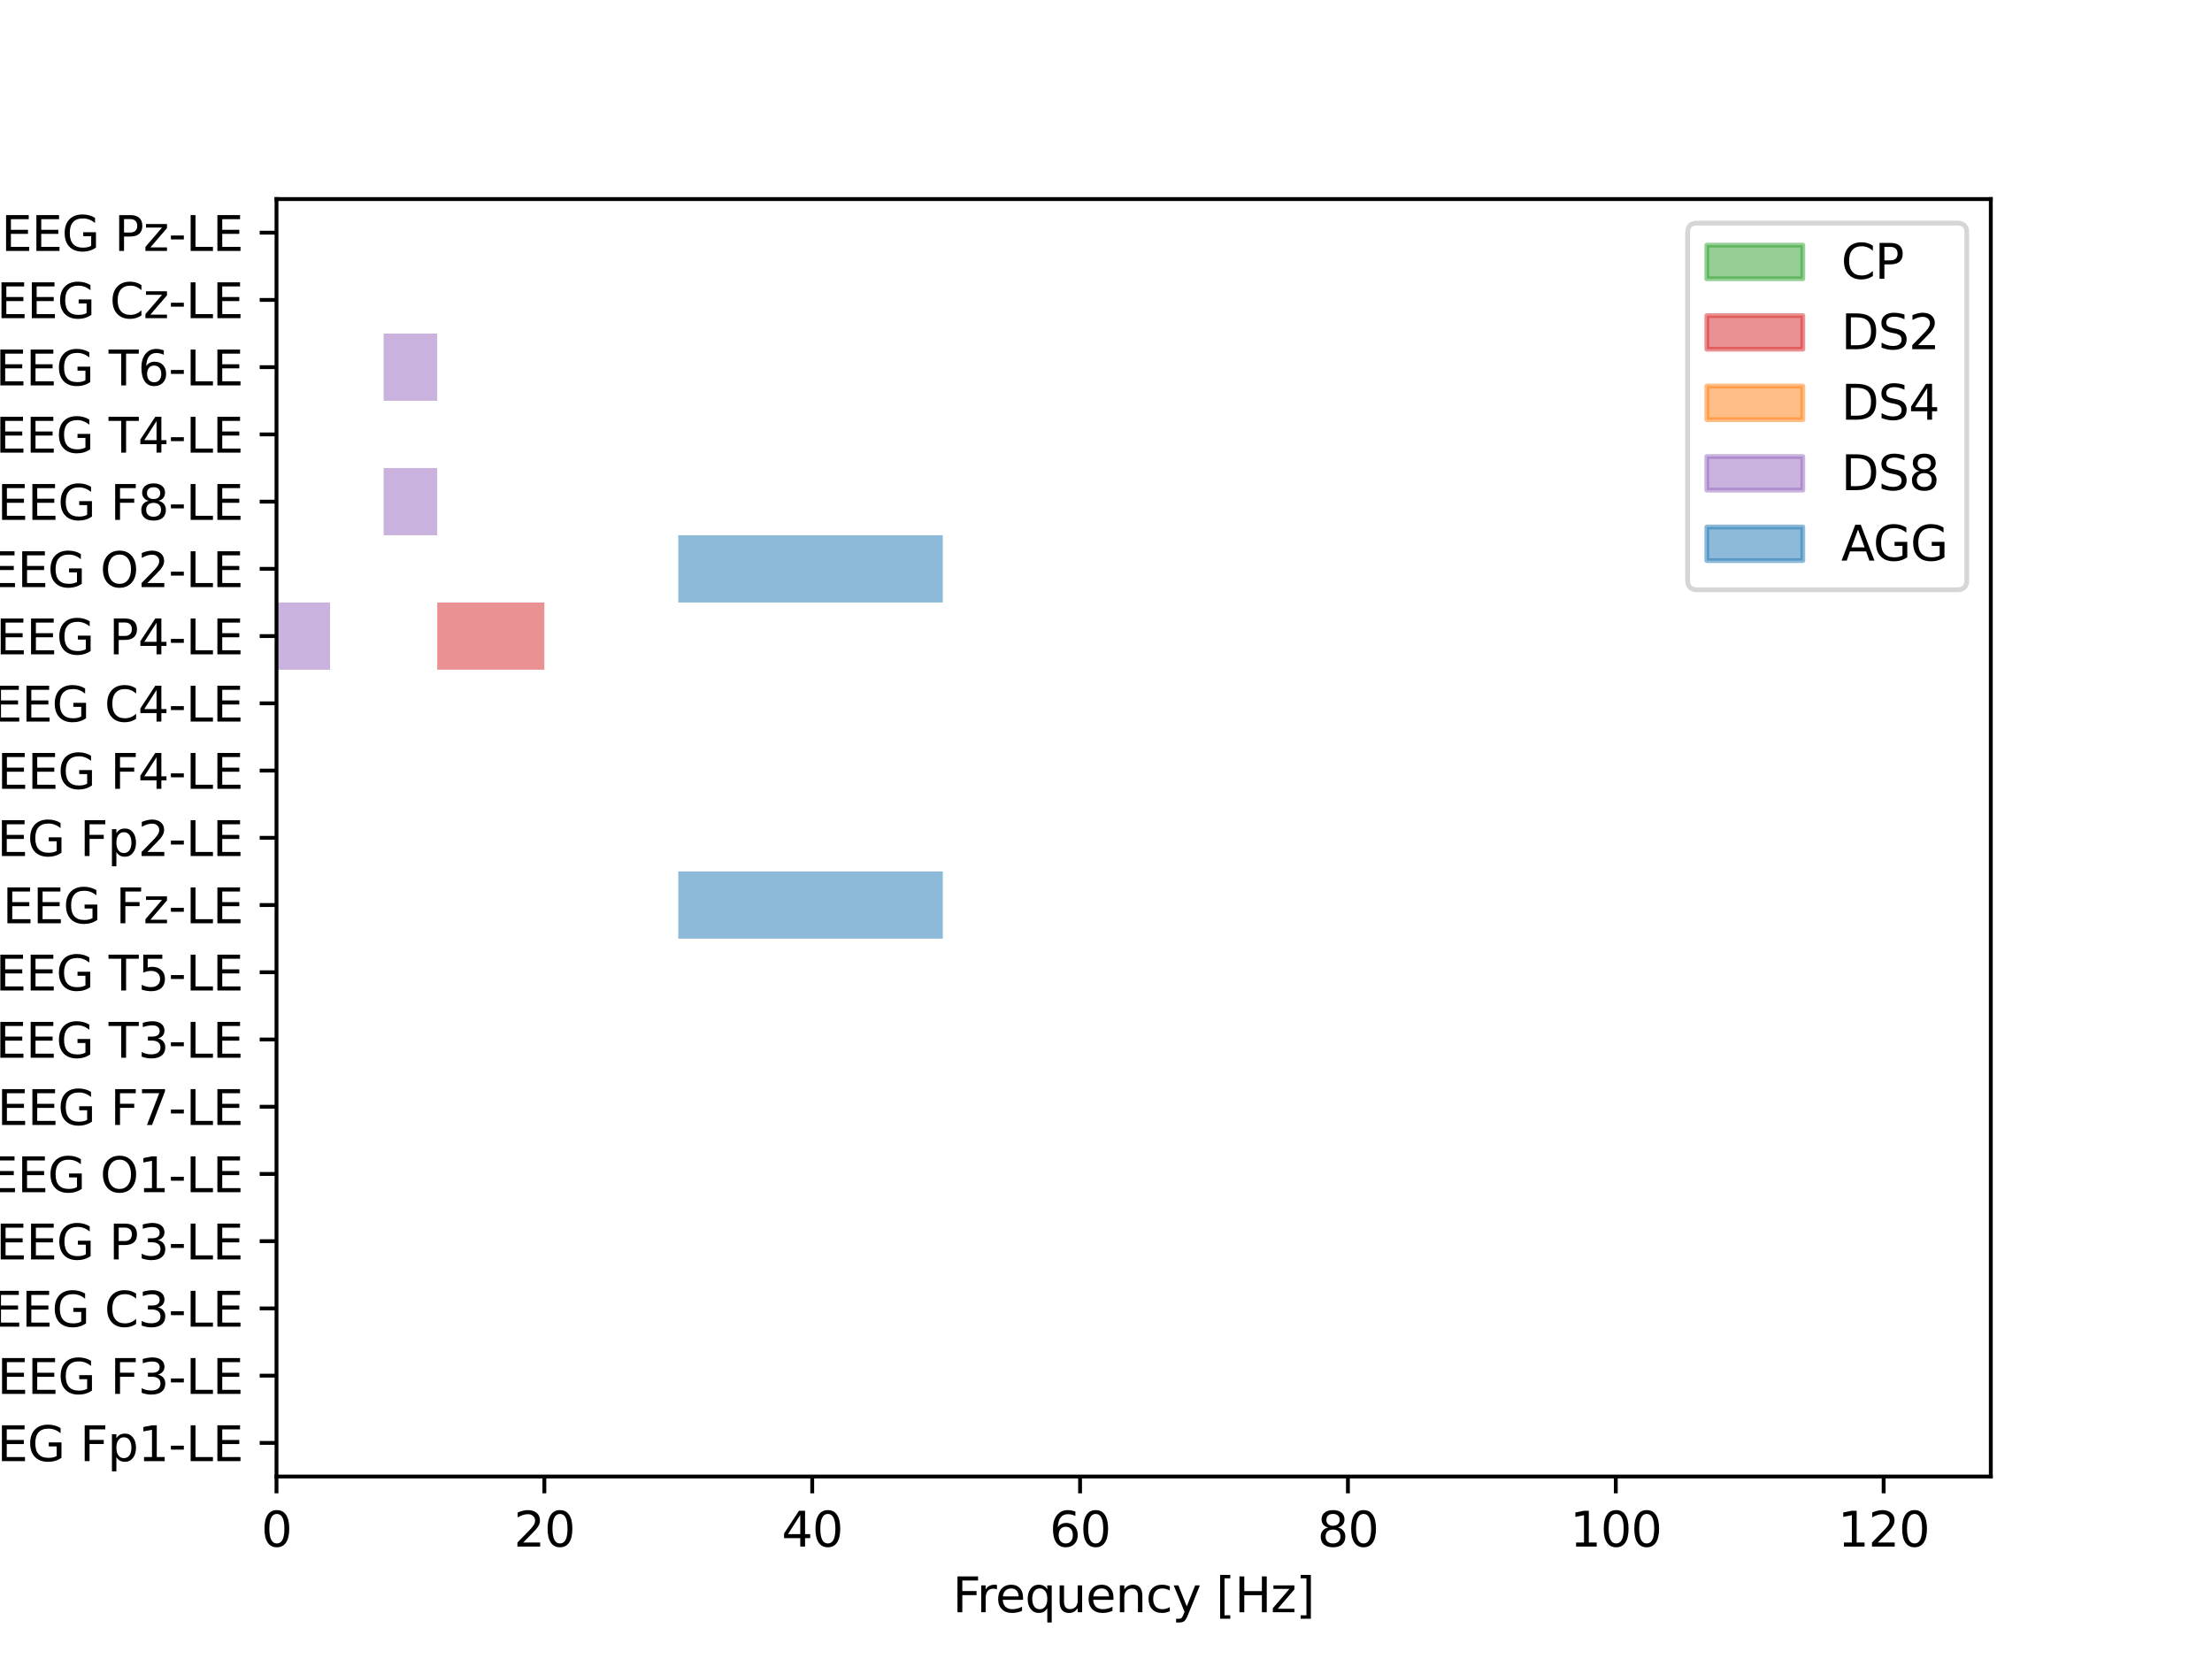 <?xml version="1.0" encoding="utf-8" standalone="no"?>
<!DOCTYPE svg PUBLIC "-//W3C//DTD SVG 1.1//EN"
  "http://www.w3.org/Graphics/SVG/1.1/DTD/svg11.dtd">
<svg xmlns:xlink="http://www.w3.org/1999/xlink" width="460.8pt" height="345.6pt" viewBox="0 0 460.8 345.6" xmlns="http://www.w3.org/2000/svg" version="1.1">
 <defs>
  <style type="text/css">*{stroke-linejoin: round; stroke-linecap: butt}</style>
 </defs>
 <g id="figure_1">
  <g id="patch_1">
   <path d="M 0 345.6 
L 460.8 345.6 
L 460.8 0 
L 0 0 
z
" style="fill: #ffffff"/>
  </g>
  <g id="axes_1">
   <g id="patch_2">
    <path d="M 57.6 307.584 
L 414.72 307.584 
L 414.72 41.472 
L 57.6 41.472 
z
" style="fill: #ffffff"/>
   </g>
   <g id="patch_3">
    <path d="M 141.3 125.507 
L 196.403 125.507 
L 196.403 111.501 
L 141.3 111.501 
z
" clip-path="url(#pe01da43753)" style="fill: #1f77b4; opacity: 0.5"/>
   </g>
   <g id="patch_4">
    <path d="M 79.92 111.501 
L 91.08 111.501 
L 91.08 97.496 
L 79.92 97.496 
z
" clip-path="url(#pe01da43753)" style="fill: #9467bd; opacity: 0.5"/>
   </g>
   <g id="patch_5">
    <path d="M 79.92 83.49 
L 91.08 83.49 
L 91.08 69.484 
L 79.92 69.484 
z
" clip-path="url(#pe01da43753)" style="fill: #9467bd; opacity: 0.5"/>
   </g>
   <g id="patch_6">
    <path d="M 91.08 139.513 
L 113.4 139.513 
L 113.4 125.507 
L 91.08 125.507 
z
" clip-path="url(#pe01da43753)" style="fill: #d62728; opacity: 0.5"/>
   </g>
   <g id="patch_7">
    <path d="M 141.3 195.537 
L 196.403 195.537 
L 196.403 181.531 
L 141.3 181.531 
z
" clip-path="url(#pe01da43753)" style="fill: #1f77b4; opacity: 0.5"/>
   </g>
   <g id="patch_8">
    <path d="M 57.6 139.513 
L 68.76 139.513 
L 68.76 125.507 
L 57.6 125.507 
z
" clip-path="url(#pe01da43753)" style="fill: #9467bd; opacity: 0.5"/>
   </g>
   <g id="matplotlib.axis_1">
    <g id="xtick_1">
     <g id="line2d_1">
      <defs>
       <path id="m7247b45042" d="M 0 0 
L 0 3.5 
" style="stroke: #000000; stroke-width: 0.8"/>
      </defs>
      <g>
       <use xlink:href="#m7247b45042" x="57.6" y="307.584" style="stroke: #000000; stroke-width: 0.8"/>
      </g>
     </g>
     <g id="text_1">
      <!-- 0 -->
      <g transform="translate(54.419 322.182) scale(0.1 -0.1)">
       <defs>
        <path id="DejaVuSans-30" d="M 2034 4250 
Q 1547 4250 1301 3770 
Q 1056 3291 1056 2328 
Q 1056 1369 1301 889 
Q 1547 409 2034 409 
Q 2525 409 2770 889 
Q 3016 1369 3016 2328 
Q 3016 3291 2770 3770 
Q 2525 4250 2034 4250 
z
M 2034 4750 
Q 2819 4750 3233 4129 
Q 3647 3509 3647 2328 
Q 3647 1150 3233 529 
Q 2819 -91 2034 -91 
Q 1250 -91 836 529 
Q 422 1150 422 2328 
Q 422 3509 836 4129 
Q 1250 4750 2034 4750 
z
" transform="scale(0.016)"/>
       </defs>
       <use xlink:href="#DejaVuSans-30"/>
      </g>
     </g>
    </g>
    <g id="xtick_2">
     <g id="line2d_2">
      <g>
       <use xlink:href="#m7247b45042" x="113.4" y="307.584" style="stroke: #000000; stroke-width: 0.8"/>
      </g>
     </g>
     <g id="text_2">
      <!-- 20 -->
      <g transform="translate(107.037 322.182) scale(0.1 -0.1)">
       <defs>
        <path id="DejaVuSans-32" d="M 1228 531 
L 3431 531 
L 3431 0 
L 469 0 
L 469 531 
Q 828 903 1448 1529 
Q 2069 2156 2228 2338 
Q 2531 2678 2651 2914 
Q 2772 3150 2772 3378 
Q 2772 3750 2511 3984 
Q 2250 4219 1831 4219 
Q 1534 4219 1204 4116 
Q 875 4013 500 3803 
L 500 4441 
Q 881 4594 1212 4672 
Q 1544 4750 1819 4750 
Q 2544 4750 2975 4387 
Q 3406 4025 3406 3419 
Q 3406 3131 3298 2873 
Q 3191 2616 2906 2266 
Q 2828 2175 2409 1742 
Q 1991 1309 1228 531 
z
" transform="scale(0.016)"/>
       </defs>
       <use xlink:href="#DejaVuSans-32"/>
       <use xlink:href="#DejaVuSans-30" x="63.623"/>
      </g>
     </g>
    </g>
    <g id="xtick_3">
     <g id="line2d_3">
      <g>
       <use xlink:href="#m7247b45042" x="169.2" y="307.584" style="stroke: #000000; stroke-width: 0.8"/>
      </g>
     </g>
     <g id="text_3">
      <!-- 40 -->
      <g transform="translate(162.838 322.182) scale(0.1 -0.1)">
       <defs>
        <path id="DejaVuSans-34" d="M 2419 4116 
L 825 1625 
L 2419 1625 
L 2419 4116 
z
M 2253 4666 
L 3047 4666 
L 3047 1625 
L 3713 1625 
L 3713 1100 
L 3047 1100 
L 3047 0 
L 2419 0 
L 2419 1100 
L 313 1100 
L 313 1709 
L 2253 4666 
z
" transform="scale(0.016)"/>
       </defs>
       <use xlink:href="#DejaVuSans-34"/>
       <use xlink:href="#DejaVuSans-30" x="63.623"/>
      </g>
     </g>
    </g>
    <g id="xtick_4">
     <g id="line2d_4">
      <g>
       <use xlink:href="#m7247b45042" x="225" y="307.584" style="stroke: #000000; stroke-width: 0.8"/>
      </g>
     </g>
     <g id="text_4">
      <!-- 60 -->
      <g transform="translate(218.637 322.182) scale(0.1 -0.1)">
       <defs>
        <path id="DejaVuSans-36" d="M 2113 2584 
Q 1688 2584 1439 2293 
Q 1191 2003 1191 1497 
Q 1191 994 1439 701 
Q 1688 409 2113 409 
Q 2538 409 2786 701 
Q 3034 994 3034 1497 
Q 3034 2003 2786 2293 
Q 2538 2584 2113 2584 
z
M 3366 4563 
L 3366 3988 
Q 3128 4100 2886 4159 
Q 2644 4219 2406 4219 
Q 1781 4219 1451 3797 
Q 1122 3375 1075 2522 
Q 1259 2794 1537 2939 
Q 1816 3084 2150 3084 
Q 2853 3084 3261 2657 
Q 3669 2231 3669 1497 
Q 3669 778 3244 343 
Q 2819 -91 2113 -91 
Q 1303 -91 875 529 
Q 447 1150 447 2328 
Q 447 3434 972 4092 
Q 1497 4750 2381 4750 
Q 2619 4750 2861 4703 
Q 3103 4656 3366 4563 
z
" transform="scale(0.016)"/>
       </defs>
       <use xlink:href="#DejaVuSans-36"/>
       <use xlink:href="#DejaVuSans-30" x="63.623"/>
      </g>
     </g>
    </g>
    <g id="xtick_5">
     <g id="line2d_5">
      <g>
       <use xlink:href="#m7247b45042" x="280.8" y="307.584" style="stroke: #000000; stroke-width: 0.8"/>
      </g>
     </g>
     <g id="text_5">
      <!-- 80 -->
      <g transform="translate(274.438 322.182) scale(0.1 -0.1)">
       <defs>
        <path id="DejaVuSans-38" d="M 2034 2216 
Q 1584 2216 1326 1975 
Q 1069 1734 1069 1313 
Q 1069 891 1326 650 
Q 1584 409 2034 409 
Q 2484 409 2743 651 
Q 3003 894 3003 1313 
Q 3003 1734 2745 1975 
Q 2488 2216 2034 2216 
z
M 1403 2484 
Q 997 2584 770 2862 
Q 544 3141 544 3541 
Q 544 4100 942 4425 
Q 1341 4750 2034 4750 
Q 2731 4750 3128 4425 
Q 3525 4100 3525 3541 
Q 3525 3141 3298 2862 
Q 3072 2584 2669 2484 
Q 3125 2378 3379 2068 
Q 3634 1759 3634 1313 
Q 3634 634 3220 271 
Q 2806 -91 2034 -91 
Q 1263 -91 848 271 
Q 434 634 434 1313 
Q 434 1759 690 2068 
Q 947 2378 1403 2484 
z
M 1172 3481 
Q 1172 3119 1398 2916 
Q 1625 2713 2034 2713 
Q 2441 2713 2670 2916 
Q 2900 3119 2900 3481 
Q 2900 3844 2670 4047 
Q 2441 4250 2034 4250 
Q 1625 4250 1398 4047 
Q 1172 3844 1172 3481 
z
" transform="scale(0.016)"/>
       </defs>
       <use xlink:href="#DejaVuSans-38"/>
       <use xlink:href="#DejaVuSans-30" x="63.623"/>
      </g>
     </g>
    </g>
    <g id="xtick_6">
     <g id="line2d_6">
      <g>
       <use xlink:href="#m7247b45042" x="336.6" y="307.584" style="stroke: #000000; stroke-width: 0.8"/>
      </g>
     </g>
     <g id="text_6">
      <!-- 100 -->
      <g transform="translate(327.056 322.182) scale(0.1 -0.1)">
       <defs>
        <path id="DejaVuSans-31" d="M 794 531 
L 1825 531 
L 1825 4091 
L 703 3866 
L 703 4441 
L 1819 4666 
L 2450 4666 
L 2450 531 
L 3481 531 
L 3481 0 
L 794 0 
L 794 531 
z
" transform="scale(0.016)"/>
       </defs>
       <use xlink:href="#DejaVuSans-31"/>
       <use xlink:href="#DejaVuSans-30" x="63.623"/>
       <use xlink:href="#DejaVuSans-30" x="127.246"/>
      </g>
     </g>
    </g>
    <g id="xtick_7">
     <g id="line2d_7">
      <g>
       <use xlink:href="#m7247b45042" x="392.4" y="307.584" style="stroke: #000000; stroke-width: 0.8"/>
      </g>
     </g>
     <g id="text_7">
      <!-- 120 -->
      <g transform="translate(382.856 322.182) scale(0.1 -0.1)">
       <use xlink:href="#DejaVuSans-31"/>
       <use xlink:href="#DejaVuSans-32" x="63.623"/>
       <use xlink:href="#DejaVuSans-30" x="127.246"/>
      </g>
     </g>
    </g>
    <g id="text_8">
     <!-- Frequency [Hz] -->
     <g transform="translate(198.455 335.861) scale(0.1 -0.1)">
      <defs>
       <path id="DejaVuSans-46" d="M 628 4666 
L 3309 4666 
L 3309 4134 
L 1259 4134 
L 1259 2759 
L 3109 2759 
L 3109 2228 
L 1259 2228 
L 1259 0 
L 628 0 
L 628 4666 
z
" transform="scale(0.016)"/>
       <path id="DejaVuSans-72" d="M 2631 2963 
Q 2534 3019 2420 3045 
Q 2306 3072 2169 3072 
Q 1681 3072 1420 2755 
Q 1159 2438 1159 1844 
L 1159 0 
L 581 0 
L 581 3500 
L 1159 3500 
L 1159 2956 
Q 1341 3275 1631 3429 
Q 1922 3584 2338 3584 
Q 2397 3584 2469 3576 
Q 2541 3569 2628 3553 
L 2631 2963 
z
" transform="scale(0.016)"/>
       <path id="DejaVuSans-65" d="M 3597 1894 
L 3597 1613 
L 953 1613 
Q 991 1019 1311 708 
Q 1631 397 2203 397 
Q 2534 397 2845 478 
Q 3156 559 3463 722 
L 3463 178 
Q 3153 47 2828 -22 
Q 2503 -91 2169 -91 
Q 1331 -91 842 396 
Q 353 884 353 1716 
Q 353 2575 817 3079 
Q 1281 3584 2069 3584 
Q 2775 3584 3186 3129 
Q 3597 2675 3597 1894 
z
M 3022 2063 
Q 3016 2534 2758 2815 
Q 2500 3097 2075 3097 
Q 1594 3097 1305 2825 
Q 1016 2553 972 2059 
L 3022 2063 
z
" transform="scale(0.016)"/>
       <path id="DejaVuSans-71" d="M 947 1747 
Q 947 1113 1208 752 
Q 1469 391 1925 391 
Q 2381 391 2643 752 
Q 2906 1113 2906 1747 
Q 2906 2381 2643 2742 
Q 2381 3103 1925 3103 
Q 1469 3103 1208 2742 
Q 947 2381 947 1747 
z
M 2906 525 
Q 2725 213 2448 61 
Q 2172 -91 1784 -91 
Q 1150 -91 751 415 
Q 353 922 353 1747 
Q 353 2572 751 3078 
Q 1150 3584 1784 3584 
Q 2172 3584 2448 3432 
Q 2725 3281 2906 2969 
L 2906 3500 
L 3481 3500 
L 3481 -1331 
L 2906 -1331 
L 2906 525 
z
" transform="scale(0.016)"/>
       <path id="DejaVuSans-75" d="M 544 1381 
L 544 3500 
L 1119 3500 
L 1119 1403 
Q 1119 906 1312 657 
Q 1506 409 1894 409 
Q 2359 409 2629 706 
Q 2900 1003 2900 1516 
L 2900 3500 
L 3475 3500 
L 3475 0 
L 2900 0 
L 2900 538 
Q 2691 219 2414 64 
Q 2138 -91 1772 -91 
Q 1169 -91 856 284 
Q 544 659 544 1381 
z
M 1991 3584 
L 1991 3584 
z
" transform="scale(0.016)"/>
       <path id="DejaVuSans-6e" d="M 3513 2113 
L 3513 0 
L 2938 0 
L 2938 2094 
Q 2938 2591 2744 2837 
Q 2550 3084 2163 3084 
Q 1697 3084 1428 2787 
Q 1159 2491 1159 1978 
L 1159 0 
L 581 0 
L 581 3500 
L 1159 3500 
L 1159 2956 
Q 1366 3272 1645 3428 
Q 1925 3584 2291 3584 
Q 2894 3584 3203 3211 
Q 3513 2838 3513 2113 
z
" transform="scale(0.016)"/>
       <path id="DejaVuSans-63" d="M 3122 3366 
L 3122 2828 
Q 2878 2963 2633 3030 
Q 2388 3097 2138 3097 
Q 1578 3097 1268 2742 
Q 959 2388 959 1747 
Q 959 1106 1268 751 
Q 1578 397 2138 397 
Q 2388 397 2633 464 
Q 2878 531 3122 666 
L 3122 134 
Q 2881 22 2623 -34 
Q 2366 -91 2075 -91 
Q 1284 -91 818 406 
Q 353 903 353 1747 
Q 353 2603 823 3093 
Q 1294 3584 2113 3584 
Q 2378 3584 2631 3529 
Q 2884 3475 3122 3366 
z
" transform="scale(0.016)"/>
       <path id="DejaVuSans-79" d="M 2059 -325 
Q 1816 -950 1584 -1140 
Q 1353 -1331 966 -1331 
L 506 -1331 
L 506 -850 
L 844 -850 
Q 1081 -850 1212 -737 
Q 1344 -625 1503 -206 
L 1606 56 
L 191 3500 
L 800 3500 
L 1894 763 
L 2988 3500 
L 3597 3500 
L 2059 -325 
z
" transform="scale(0.016)"/>
       <path id="DejaVuSans-20" transform="scale(0.016)"/>
       <path id="DejaVuSans-5b" d="M 550 4863 
L 1875 4863 
L 1875 4416 
L 1125 4416 
L 1125 -397 
L 1875 -397 
L 1875 -844 
L 550 -844 
L 550 4863 
z
" transform="scale(0.016)"/>
       <path id="DejaVuSans-48" d="M 628 4666 
L 1259 4666 
L 1259 2753 
L 3553 2753 
L 3553 4666 
L 4184 4666 
L 4184 0 
L 3553 0 
L 3553 2222 
L 1259 2222 
L 1259 0 
L 628 0 
L 628 4666 
z
" transform="scale(0.016)"/>
       <path id="DejaVuSans-7a" d="M 353 3500 
L 3084 3500 
L 3084 2975 
L 922 459 
L 3084 459 
L 3084 0 
L 275 0 
L 275 525 
L 2438 3041 
L 353 3041 
L 353 3500 
z
" transform="scale(0.016)"/>
       <path id="DejaVuSans-5d" d="M 1947 4863 
L 1947 -844 
L 622 -844 
L 622 -397 
L 1369 -397 
L 1369 4416 
L 622 4416 
L 622 4863 
L 1947 4863 
z
" transform="scale(0.016)"/>
      </defs>
      <use xlink:href="#DejaVuSans-46"/>
      <use xlink:href="#DejaVuSans-72" x="50.27"/>
      <use xlink:href="#DejaVuSans-65" x="89.133"/>
      <use xlink:href="#DejaVuSans-71" x="150.656"/>
      <use xlink:href="#DejaVuSans-75" x="214.133"/>
      <use xlink:href="#DejaVuSans-65" x="277.512"/>
      <use xlink:href="#DejaVuSans-6e" x="339.035"/>
      <use xlink:href="#DejaVuSans-63" x="402.414"/>
      <use xlink:href="#DejaVuSans-79" x="457.395"/>
      <use xlink:href="#DejaVuSans-20" x="516.574"/>
      <use xlink:href="#DejaVuSans-5b" x="548.361"/>
      <use xlink:href="#DejaVuSans-48" x="587.375"/>
      <use xlink:href="#DejaVuSans-7a" x="662.57"/>
      <use xlink:href="#DejaVuSans-5d" x="715.061"/>
     </g>
    </g>
   </g>
   <g id="matplotlib.axis_2">
    <g id="ytick_1">
     <g id="line2d_8">
      <defs>
       <path id="mae3c023cba" d="M 0 0 
L -3.5 0 
" style="stroke: #000000; stroke-width: 0.8"/>
      </defs>
      <g>
       <use xlink:href="#mae3c023cba" x="57.6" y="300.581" style="stroke: #000000; stroke-width: 0.8"/>
      </g>
     </g>
     <g id="text_9">
      <!-- EEG Fp1-LE -->
      <g transform="translate(-6.925 304.38) scale(0.1 -0.1)">
       <defs>
        <path id="DejaVuSans-45" d="M 628 4666 
L 3578 4666 
L 3578 4134 
L 1259 4134 
L 1259 2753 
L 3481 2753 
L 3481 2222 
L 1259 2222 
L 1259 531 
L 3634 531 
L 3634 0 
L 628 0 
L 628 4666 
z
" transform="scale(0.016)"/>
        <path id="DejaVuSans-47" d="M 3809 666 
L 3809 1919 
L 2778 1919 
L 2778 2438 
L 4434 2438 
L 4434 434 
Q 4069 175 3628 42 
Q 3188 -91 2688 -91 
Q 1594 -91 976 548 
Q 359 1188 359 2328 
Q 359 3472 976 4111 
Q 1594 4750 2688 4750 
Q 3144 4750 3555 4637 
Q 3966 4525 4313 4306 
L 4313 3634 
Q 3963 3931 3569 4081 
Q 3175 4231 2741 4231 
Q 1884 4231 1454 3753 
Q 1025 3275 1025 2328 
Q 1025 1384 1454 906 
Q 1884 428 2741 428 
Q 3075 428 3337 486 
Q 3600 544 3809 666 
z
" transform="scale(0.016)"/>
        <path id="DejaVuSans-70" d="M 1159 525 
L 1159 -1331 
L 581 -1331 
L 581 3500 
L 1159 3500 
L 1159 2969 
Q 1341 3281 1617 3432 
Q 1894 3584 2278 3584 
Q 2916 3584 3314 3078 
Q 3713 2572 3713 1747 
Q 3713 922 3314 415 
Q 2916 -91 2278 -91 
Q 1894 -91 1617 61 
Q 1341 213 1159 525 
z
M 3116 1747 
Q 3116 2381 2855 2742 
Q 2594 3103 2138 3103 
Q 1681 3103 1420 2742 
Q 1159 2381 1159 1747 
Q 1159 1113 1420 752 
Q 1681 391 2138 391 
Q 2594 391 2855 752 
Q 3116 1113 3116 1747 
z
" transform="scale(0.016)"/>
        <path id="DejaVuSans-2d" d="M 313 2009 
L 1997 2009 
L 1997 1497 
L 313 1497 
L 313 2009 
z
" transform="scale(0.016)"/>
        <path id="DejaVuSans-4c" d="M 628 4666 
L 1259 4666 
L 1259 531 
L 3531 531 
L 3531 0 
L 628 0 
L 628 4666 
z
" transform="scale(0.016)"/>
       </defs>
       <use xlink:href="#DejaVuSans-45"/>
       <use xlink:href="#DejaVuSans-45" x="63.184"/>
       <use xlink:href="#DejaVuSans-47" x="126.367"/>
       <use xlink:href="#DejaVuSans-20" x="203.857"/>
       <use xlink:href="#DejaVuSans-46" x="235.645"/>
       <use xlink:href="#DejaVuSans-70" x="293.164"/>
       <use xlink:href="#DejaVuSans-31" x="356.641"/>
       <use xlink:href="#DejaVuSans-2d" x="420.264"/>
       <use xlink:href="#DejaVuSans-4c" x="456.348"/>
       <use xlink:href="#DejaVuSans-45" x="512.061"/>
      </g>
     </g>
    </g>
    <g id="ytick_2">
     <g id="line2d_9">
      <g>
       <use xlink:href="#mae3c023cba" x="57.6" y="286.575" style="stroke: #000000; stroke-width: 0.8"/>
      </g>
     </g>
     <g id="text_10">
      <!-- EEG F3-LE -->
      <g transform="translate(-0.577 290.374) scale(0.1 -0.1)">
       <defs>
        <path id="DejaVuSans-33" d="M 2597 2516 
Q 3050 2419 3304 2112 
Q 3559 1806 3559 1356 
Q 3559 666 3084 287 
Q 2609 -91 1734 -91 
Q 1441 -91 1130 -33 
Q 819 25 488 141 
L 488 750 
Q 750 597 1062 519 
Q 1375 441 1716 441 
Q 2309 441 2620 675 
Q 2931 909 2931 1356 
Q 2931 1769 2642 2001 
Q 2353 2234 1838 2234 
L 1294 2234 
L 1294 2753 
L 1863 2753 
Q 2328 2753 2575 2939 
Q 2822 3125 2822 3475 
Q 2822 3834 2567 4026 
Q 2313 4219 1838 4219 
Q 1578 4219 1281 4162 
Q 984 4106 628 3988 
L 628 4550 
Q 988 4650 1302 4700 
Q 1616 4750 1894 4750 
Q 2613 4750 3031 4423 
Q 3450 4097 3450 3541 
Q 3450 3153 3228 2886 
Q 3006 2619 2597 2516 
z
" transform="scale(0.016)"/>
       </defs>
       <use xlink:href="#DejaVuSans-45"/>
       <use xlink:href="#DejaVuSans-45" x="63.184"/>
       <use xlink:href="#DejaVuSans-47" x="126.367"/>
       <use xlink:href="#DejaVuSans-20" x="203.857"/>
       <use xlink:href="#DejaVuSans-46" x="235.645"/>
       <use xlink:href="#DejaVuSans-33" x="293.164"/>
       <use xlink:href="#DejaVuSans-2d" x="356.787"/>
       <use xlink:href="#DejaVuSans-4c" x="392.871"/>
       <use xlink:href="#DejaVuSans-45" x="448.584"/>
      </g>
     </g>
    </g>
    <g id="ytick_3">
     <g id="line2d_10">
      <g>
       <use xlink:href="#mae3c023cba" x="57.6" y="272.569" style="stroke: #000000; stroke-width: 0.8"/>
      </g>
     </g>
     <g id="text_11">
      <!-- EEG C3-LE -->
      <g transform="translate(-1.808 276.368) scale(0.1 -0.1)">
       <defs>
        <path id="DejaVuSans-43" d="M 4122 4306 
L 4122 3641 
Q 3803 3938 3442 4084 
Q 3081 4231 2675 4231 
Q 1875 4231 1450 3742 
Q 1025 3253 1025 2328 
Q 1025 1406 1450 917 
Q 1875 428 2675 428 
Q 3081 428 3442 575 
Q 3803 722 4122 1019 
L 4122 359 
Q 3791 134 3420 21 
Q 3050 -91 2638 -91 
Q 1578 -91 968 557 
Q 359 1206 359 2328 
Q 359 3453 968 4101 
Q 1578 4750 2638 4750 
Q 3056 4750 3426 4639 
Q 3797 4528 4122 4306 
z
" transform="scale(0.016)"/>
       </defs>
       <use xlink:href="#DejaVuSans-45"/>
       <use xlink:href="#DejaVuSans-45" x="63.184"/>
       <use xlink:href="#DejaVuSans-47" x="126.367"/>
       <use xlink:href="#DejaVuSans-20" x="203.857"/>
       <use xlink:href="#DejaVuSans-43" x="235.645"/>
       <use xlink:href="#DejaVuSans-33" x="305.469"/>
       <use xlink:href="#DejaVuSans-2d" x="369.092"/>
       <use xlink:href="#DejaVuSans-4c" x="405.176"/>
       <use xlink:href="#DejaVuSans-45" x="460.889"/>
      </g>
     </g>
    </g>
    <g id="ytick_4">
     <g id="line2d_11">
      <g>
       <use xlink:href="#mae3c023cba" x="57.6" y="258.563" style="stroke: #000000; stroke-width: 0.8"/>
      </g>
     </g>
     <g id="text_12">
      <!-- EEG P3-LE -->
      <g transform="translate(-0.855 262.363) scale(0.1 -0.1)">
       <defs>
        <path id="DejaVuSans-50" d="M 1259 4147 
L 1259 2394 
L 2053 2394 
Q 2494 2394 2734 2622 
Q 2975 2850 2975 3272 
Q 2975 3691 2734 3919 
Q 2494 4147 2053 4147 
L 1259 4147 
z
M 628 4666 
L 2053 4666 
Q 2838 4666 3239 4311 
Q 3641 3956 3641 3272 
Q 3641 2581 3239 2228 
Q 2838 1875 2053 1875 
L 1259 1875 
L 1259 0 
L 628 0 
L 628 4666 
z
" transform="scale(0.016)"/>
       </defs>
       <use xlink:href="#DejaVuSans-45"/>
       <use xlink:href="#DejaVuSans-45" x="63.184"/>
       <use xlink:href="#DejaVuSans-47" x="126.367"/>
       <use xlink:href="#DejaVuSans-20" x="203.857"/>
       <use xlink:href="#DejaVuSans-50" x="235.645"/>
       <use xlink:href="#DejaVuSans-33" x="295.947"/>
       <use xlink:href="#DejaVuSans-2d" x="359.57"/>
       <use xlink:href="#DejaVuSans-4c" x="395.654"/>
       <use xlink:href="#DejaVuSans-45" x="451.367"/>
      </g>
     </g>
    </g>
    <g id="ytick_5">
     <g id="line2d_12">
      <g>
       <use xlink:href="#mae3c023cba" x="57.6" y="244.557" style="stroke: #000000; stroke-width: 0.8"/>
      </g>
     </g>
     <g id="text_13">
      <!-- EEG O1-LE -->
      <g transform="translate(-2.697 248.357) scale(0.1 -0.1)">
       <defs>
        <path id="DejaVuSans-4f" d="M 2522 4238 
Q 1834 4238 1429 3725 
Q 1025 3213 1025 2328 
Q 1025 1447 1429 934 
Q 1834 422 2522 422 
Q 3209 422 3611 934 
Q 4013 1447 4013 2328 
Q 4013 3213 3611 3725 
Q 3209 4238 2522 4238 
z
M 2522 4750 
Q 3503 4750 4090 4092 
Q 4678 3434 4678 2328 
Q 4678 1225 4090 567 
Q 3503 -91 2522 -91 
Q 1538 -91 948 565 
Q 359 1222 359 2328 
Q 359 3434 948 4092 
Q 1538 4750 2522 4750 
z
" transform="scale(0.016)"/>
       </defs>
       <use xlink:href="#DejaVuSans-45"/>
       <use xlink:href="#DejaVuSans-45" x="63.184"/>
       <use xlink:href="#DejaVuSans-47" x="126.367"/>
       <use xlink:href="#DejaVuSans-20" x="203.857"/>
       <use xlink:href="#DejaVuSans-4f" x="235.645"/>
       <use xlink:href="#DejaVuSans-31" x="314.355"/>
       <use xlink:href="#DejaVuSans-2d" x="377.979"/>
       <use xlink:href="#DejaVuSans-4c" x="414.062"/>
       <use xlink:href="#DejaVuSans-45" x="469.775"/>
      </g>
     </g>
    </g>
    <g id="ytick_6">
     <g id="line2d_13">
      <g>
       <use xlink:href="#mae3c023cba" x="57.6" y="230.552" style="stroke: #000000; stroke-width: 0.8"/>
      </g>
     </g>
     <g id="text_14">
      <!-- EEG F7-LE -->
      <g transform="translate(-0.577 234.351) scale(0.1 -0.1)">
       <defs>
        <path id="DejaVuSans-37" d="M 525 4666 
L 3525 4666 
L 3525 4397 
L 1831 0 
L 1172 0 
L 2766 4134 
L 525 4134 
L 525 4666 
z
" transform="scale(0.016)"/>
       </defs>
       <use xlink:href="#DejaVuSans-45"/>
       <use xlink:href="#DejaVuSans-45" x="63.184"/>
       <use xlink:href="#DejaVuSans-47" x="126.367"/>
       <use xlink:href="#DejaVuSans-20" x="203.857"/>
       <use xlink:href="#DejaVuSans-46" x="235.645"/>
       <use xlink:href="#DejaVuSans-37" x="293.164"/>
       <use xlink:href="#DejaVuSans-2d" x="356.787"/>
       <use xlink:href="#DejaVuSans-4c" x="392.871"/>
       <use xlink:href="#DejaVuSans-45" x="448.584"/>
      </g>
     </g>
    </g>
    <g id="ytick_7">
     <g id="line2d_14">
      <g>
       <use xlink:href="#mae3c023cba" x="57.6" y="216.546" style="stroke: #000000; stroke-width: 0.8"/>
      </g>
     </g>
     <g id="text_15">
      <!-- EEG T3-LE -->
      <g transform="translate(-0.933 220.345) scale(0.1 -0.1)">
       <defs>
        <path id="DejaVuSans-54" d="M -19 4666 
L 3928 4666 
L 3928 4134 
L 2272 4134 
L 2272 0 
L 1638 0 
L 1638 4134 
L -19 4134 
L -19 4666 
z
" transform="scale(0.016)"/>
       </defs>
       <use xlink:href="#DejaVuSans-45"/>
       <use xlink:href="#DejaVuSans-45" x="63.184"/>
       <use xlink:href="#DejaVuSans-47" x="126.367"/>
       <use xlink:href="#DejaVuSans-20" x="203.857"/>
       <use xlink:href="#DejaVuSans-54" x="235.645"/>
       <use xlink:href="#DejaVuSans-33" x="296.729"/>
       <use xlink:href="#DejaVuSans-2d" x="360.352"/>
       <use xlink:href="#DejaVuSans-4c" x="396.436"/>
       <use xlink:href="#DejaVuSans-45" x="452.148"/>
      </g>
     </g>
    </g>
    <g id="ytick_8">
     <g id="line2d_15">
      <g>
       <use xlink:href="#mae3c023cba" x="57.6" y="202.54" style="stroke: #000000; stroke-width: 0.8"/>
      </g>
     </g>
     <g id="text_16">
      <!-- EEG T5-LE -->
      <g transform="translate(-0.933 206.339) scale(0.1 -0.1)">
       <defs>
        <path id="DejaVuSans-35" d="M 691 4666 
L 3169 4666 
L 3169 4134 
L 1269 4134 
L 1269 2991 
Q 1406 3038 1543 3061 
Q 1681 3084 1819 3084 
Q 2600 3084 3056 2656 
Q 3513 2228 3513 1497 
Q 3513 744 3044 326 
Q 2575 -91 1722 -91 
Q 1428 -91 1123 -41 
Q 819 9 494 109 
L 494 744 
Q 775 591 1075 516 
Q 1375 441 1709 441 
Q 2250 441 2565 725 
Q 2881 1009 2881 1497 
Q 2881 1984 2565 2268 
Q 2250 2553 1709 2553 
Q 1456 2553 1204 2497 
Q 953 2441 691 2322 
L 691 4666 
z
" transform="scale(0.016)"/>
       </defs>
       <use xlink:href="#DejaVuSans-45"/>
       <use xlink:href="#DejaVuSans-45" x="63.184"/>
       <use xlink:href="#DejaVuSans-47" x="126.367"/>
       <use xlink:href="#DejaVuSans-20" x="203.857"/>
       <use xlink:href="#DejaVuSans-54" x="235.645"/>
       <use xlink:href="#DejaVuSans-35" x="296.729"/>
       <use xlink:href="#DejaVuSans-2d" x="360.352"/>
       <use xlink:href="#DejaVuSans-4c" x="396.436"/>
       <use xlink:href="#DejaVuSans-45" x="452.148"/>
      </g>
     </g>
    </g>
    <g id="ytick_9">
     <g id="line2d_16">
      <g>
       <use xlink:href="#mae3c023cba" x="57.6" y="188.534" style="stroke: #000000; stroke-width: 0.8"/>
      </g>
     </g>
     <g id="text_17">
      <!-- EEG Fz-LE -->
      <g transform="translate(0.537 192.333) scale(0.1 -0.1)">
       <use xlink:href="#DejaVuSans-45"/>
       <use xlink:href="#DejaVuSans-45" x="63.184"/>
       <use xlink:href="#DejaVuSans-47" x="126.367"/>
       <use xlink:href="#DejaVuSans-20" x="203.857"/>
       <use xlink:href="#DejaVuSans-46" x="235.645"/>
       <use xlink:href="#DejaVuSans-7a" x="293.164"/>
       <use xlink:href="#DejaVuSans-2d" x="345.654"/>
       <use xlink:href="#DejaVuSans-4c" x="381.738"/>
       <use xlink:href="#DejaVuSans-45" x="437.451"/>
      </g>
     </g>
    </g>
    <g id="ytick_10">
     <g id="line2d_17">
      <g>
       <use xlink:href="#mae3c023cba" x="57.6" y="174.528" style="stroke: #000000; stroke-width: 0.8"/>
      </g>
     </g>
     <g id="text_18">
      <!-- EEG Fp2-LE -->
      <g transform="translate(-6.925 178.327) scale(0.1 -0.1)">
       <use xlink:href="#DejaVuSans-45"/>
       <use xlink:href="#DejaVuSans-45" x="63.184"/>
       <use xlink:href="#DejaVuSans-47" x="126.367"/>
       <use xlink:href="#DejaVuSans-20" x="203.857"/>
       <use xlink:href="#DejaVuSans-46" x="235.645"/>
       <use xlink:href="#DejaVuSans-70" x="293.164"/>
       <use xlink:href="#DejaVuSans-32" x="356.641"/>
       <use xlink:href="#DejaVuSans-2d" x="420.264"/>
       <use xlink:href="#DejaVuSans-4c" x="456.348"/>
       <use xlink:href="#DejaVuSans-45" x="512.061"/>
      </g>
     </g>
    </g>
    <g id="ytick_11">
     <g id="line2d_18">
      <g>
       <use xlink:href="#mae3c023cba" x="57.6" y="160.522" style="stroke: #000000; stroke-width: 0.8"/>
      </g>
     </g>
     <g id="text_19">
      <!-- EEG F4-LE -->
      <g transform="translate(-0.577 164.321) scale(0.1 -0.1)">
       <use xlink:href="#DejaVuSans-45"/>
       <use xlink:href="#DejaVuSans-45" x="63.184"/>
       <use xlink:href="#DejaVuSans-47" x="126.367"/>
       <use xlink:href="#DejaVuSans-20" x="203.857"/>
       <use xlink:href="#DejaVuSans-46" x="235.645"/>
       <use xlink:href="#DejaVuSans-34" x="293.164"/>
       <use xlink:href="#DejaVuSans-2d" x="356.787"/>
       <use xlink:href="#DejaVuSans-4c" x="392.871"/>
       <use xlink:href="#DejaVuSans-45" x="448.584"/>
      </g>
     </g>
    </g>
    <g id="ytick_12">
     <g id="line2d_19">
      <g>
       <use xlink:href="#mae3c023cba" x="57.6" y="146.516" style="stroke: #000000; stroke-width: 0.8"/>
      </g>
     </g>
     <g id="text_20">
      <!-- EEG C4-LE -->
      <g transform="translate(-1.808 150.315) scale(0.1 -0.1)">
       <use xlink:href="#DejaVuSans-45"/>
       <use xlink:href="#DejaVuSans-45" x="63.184"/>
       <use xlink:href="#DejaVuSans-47" x="126.367"/>
       <use xlink:href="#DejaVuSans-20" x="203.857"/>
       <use xlink:href="#DejaVuSans-43" x="235.645"/>
       <use xlink:href="#DejaVuSans-34" x="305.469"/>
       <use xlink:href="#DejaVuSans-2d" x="369.092"/>
       <use xlink:href="#DejaVuSans-4c" x="405.176"/>
       <use xlink:href="#DejaVuSans-45" x="460.889"/>
      </g>
     </g>
    </g>
    <g id="ytick_13">
     <g id="line2d_20">
      <g>
       <use xlink:href="#mae3c023cba" x="57.6" y="132.51" style="stroke: #000000; stroke-width: 0.8"/>
      </g>
     </g>
     <g id="text_21">
      <!-- EEG P4-LE -->
      <g transform="translate(-0.855 136.31) scale(0.1 -0.1)">
       <use xlink:href="#DejaVuSans-45"/>
       <use xlink:href="#DejaVuSans-45" x="63.184"/>
       <use xlink:href="#DejaVuSans-47" x="126.367"/>
       <use xlink:href="#DejaVuSans-20" x="203.857"/>
       <use xlink:href="#DejaVuSans-50" x="235.645"/>
       <use xlink:href="#DejaVuSans-34" x="295.947"/>
       <use xlink:href="#DejaVuSans-2d" x="359.57"/>
       <use xlink:href="#DejaVuSans-4c" x="395.654"/>
       <use xlink:href="#DejaVuSans-45" x="451.367"/>
      </g>
     </g>
    </g>
    <g id="ytick_14">
     <g id="line2d_21">
      <g>
       <use xlink:href="#mae3c023cba" x="57.6" y="118.504" style="stroke: #000000; stroke-width: 0.8"/>
      </g>
     </g>
     <g id="text_22">
      <!-- EEG O2-LE -->
      <g transform="translate(-2.697 122.304) scale(0.1 -0.1)">
       <use xlink:href="#DejaVuSans-45"/>
       <use xlink:href="#DejaVuSans-45" x="63.184"/>
       <use xlink:href="#DejaVuSans-47" x="126.367"/>
       <use xlink:href="#DejaVuSans-20" x="203.857"/>
       <use xlink:href="#DejaVuSans-4f" x="235.645"/>
       <use xlink:href="#DejaVuSans-32" x="314.355"/>
       <use xlink:href="#DejaVuSans-2d" x="377.979"/>
       <use xlink:href="#DejaVuSans-4c" x="414.062"/>
       <use xlink:href="#DejaVuSans-45" x="469.775"/>
      </g>
     </g>
    </g>
    <g id="ytick_15">
     <g id="line2d_22">
      <g>
       <use xlink:href="#mae3c023cba" x="57.6" y="104.499" style="stroke: #000000; stroke-width: 0.8"/>
      </g>
     </g>
     <g id="text_23">
      <!-- EEG F8-LE -->
      <g transform="translate(-0.577 108.298) scale(0.1 -0.1)">
       <use xlink:href="#DejaVuSans-45"/>
       <use xlink:href="#DejaVuSans-45" x="63.184"/>
       <use xlink:href="#DejaVuSans-47" x="126.367"/>
       <use xlink:href="#DejaVuSans-20" x="203.857"/>
       <use xlink:href="#DejaVuSans-46" x="235.645"/>
       <use xlink:href="#DejaVuSans-38" x="293.164"/>
       <use xlink:href="#DejaVuSans-2d" x="356.787"/>
       <use xlink:href="#DejaVuSans-4c" x="392.871"/>
       <use xlink:href="#DejaVuSans-45" x="448.584"/>
      </g>
     </g>
    </g>
    <g id="ytick_16">
     <g id="line2d_23">
      <g>
       <use xlink:href="#mae3c023cba" x="57.6" y="90.493" style="stroke: #000000; stroke-width: 0.8"/>
      </g>
     </g>
     <g id="text_24">
      <!-- EEG T4-LE -->
      <g transform="translate(-0.933 94.292) scale(0.1 -0.1)">
       <use xlink:href="#DejaVuSans-45"/>
       <use xlink:href="#DejaVuSans-45" x="63.184"/>
       <use xlink:href="#DejaVuSans-47" x="126.367"/>
       <use xlink:href="#DejaVuSans-20" x="203.857"/>
       <use xlink:href="#DejaVuSans-54" x="235.645"/>
       <use xlink:href="#DejaVuSans-34" x="296.729"/>
       <use xlink:href="#DejaVuSans-2d" x="360.352"/>
       <use xlink:href="#DejaVuSans-4c" x="396.436"/>
       <use xlink:href="#DejaVuSans-45" x="452.148"/>
      </g>
     </g>
    </g>
    <g id="ytick_17">
     <g id="line2d_24">
      <g>
       <use xlink:href="#mae3c023cba" x="57.6" y="76.487" style="stroke: #000000; stroke-width: 0.8"/>
      </g>
     </g>
     <g id="text_25">
      <!-- EEG T6-LE -->
      <g transform="translate(-0.933 80.286) scale(0.1 -0.1)">
       <use xlink:href="#DejaVuSans-45"/>
       <use xlink:href="#DejaVuSans-45" x="63.184"/>
       <use xlink:href="#DejaVuSans-47" x="126.367"/>
       <use xlink:href="#DejaVuSans-20" x="203.857"/>
       <use xlink:href="#DejaVuSans-54" x="235.645"/>
       <use xlink:href="#DejaVuSans-36" x="296.729"/>
       <use xlink:href="#DejaVuSans-2d" x="360.352"/>
       <use xlink:href="#DejaVuSans-4c" x="396.436"/>
       <use xlink:href="#DejaVuSans-45" x="452.148"/>
      </g>
     </g>
    </g>
    <g id="ytick_18">
     <g id="line2d_25">
      <g>
       <use xlink:href="#mae3c023cba" x="57.6" y="62.481" style="stroke: #000000; stroke-width: 0.8"/>
      </g>
     </g>
     <g id="text_26">
      <!-- EEG Cz-LE -->
      <g transform="translate(-0.694 66.28) scale(0.1 -0.1)">
       <use xlink:href="#DejaVuSans-45"/>
       <use xlink:href="#DejaVuSans-45" x="63.184"/>
       <use xlink:href="#DejaVuSans-47" x="126.367"/>
       <use xlink:href="#DejaVuSans-20" x="203.857"/>
       <use xlink:href="#DejaVuSans-43" x="235.645"/>
       <use xlink:href="#DejaVuSans-7a" x="305.469"/>
       <use xlink:href="#DejaVuSans-2d" x="357.959"/>
       <use xlink:href="#DejaVuSans-4c" x="394.043"/>
       <use xlink:href="#DejaVuSans-45" x="449.756"/>
      </g>
     </g>
    </g>
    <g id="ytick_19">
     <g id="line2d_26">
      <g>
       <use xlink:href="#mae3c023cba" x="57.6" y="48.475" style="stroke: #000000; stroke-width: 0.8"/>
      </g>
     </g>
     <g id="text_27">
      <!-- EEG Pz-LE -->
      <g transform="translate(0.259 52.274) scale(0.1 -0.1)">
       <use xlink:href="#DejaVuSans-45"/>
       <use xlink:href="#DejaVuSans-45" x="63.184"/>
       <use xlink:href="#DejaVuSans-47" x="126.367"/>
       <use xlink:href="#DejaVuSans-20" x="203.857"/>
       <use xlink:href="#DejaVuSans-50" x="235.645"/>
       <use xlink:href="#DejaVuSans-7a" x="295.947"/>
       <use xlink:href="#DejaVuSans-2d" x="348.438"/>
       <use xlink:href="#DejaVuSans-4c" x="384.521"/>
       <use xlink:href="#DejaVuSans-45" x="440.234"/>
      </g>
     </g>
    </g>
    <g id="text_28">
     <!-- EEG Channel -->
     <g transform="translate(-13.005 206.837) rotate(-90) scale(0.1 -0.1)">
      <defs>
       <path id="DejaVuSans-68" d="M 3513 2113 
L 3513 0 
L 2938 0 
L 2938 2094 
Q 2938 2591 2744 2837 
Q 2550 3084 2163 3084 
Q 1697 3084 1428 2787 
Q 1159 2491 1159 1978 
L 1159 0 
L 581 0 
L 581 4863 
L 1159 4863 
L 1159 2956 
Q 1366 3272 1645 3428 
Q 1925 3584 2291 3584 
Q 2894 3584 3203 3211 
Q 3513 2838 3513 2113 
z
" transform="scale(0.016)"/>
       <path id="DejaVuSans-61" d="M 2194 1759 
Q 1497 1759 1228 1600 
Q 959 1441 959 1056 
Q 959 750 1161 570 
Q 1363 391 1709 391 
Q 2188 391 2477 730 
Q 2766 1069 2766 1631 
L 2766 1759 
L 2194 1759 
z
M 3341 1997 
L 3341 0 
L 2766 0 
L 2766 531 
Q 2569 213 2275 61 
Q 1981 -91 1556 -91 
Q 1019 -91 701 211 
Q 384 513 384 1019 
Q 384 1609 779 1909 
Q 1175 2209 1959 2209 
L 2766 2209 
L 2766 2266 
Q 2766 2663 2505 2880 
Q 2244 3097 1772 3097 
Q 1472 3097 1187 3025 
Q 903 2953 641 2809 
L 641 3341 
Q 956 3463 1253 3523 
Q 1550 3584 1831 3584 
Q 2591 3584 2966 3190 
Q 3341 2797 3341 1997 
z
" transform="scale(0.016)"/>
       <path id="DejaVuSans-6c" d="M 603 4863 
L 1178 4863 
L 1178 0 
L 603 0 
L 603 4863 
z
" transform="scale(0.016)"/>
      </defs>
      <use xlink:href="#DejaVuSans-45"/>
      <use xlink:href="#DejaVuSans-45" x="63.184"/>
      <use xlink:href="#DejaVuSans-47" x="126.367"/>
      <use xlink:href="#DejaVuSans-20" x="203.857"/>
      <use xlink:href="#DejaVuSans-43" x="235.645"/>
      <use xlink:href="#DejaVuSans-68" x="305.469"/>
      <use xlink:href="#DejaVuSans-61" x="368.848"/>
      <use xlink:href="#DejaVuSans-6e" x="430.127"/>
      <use xlink:href="#DejaVuSans-6e" x="493.506"/>
      <use xlink:href="#DejaVuSans-65" x="556.885"/>
      <use xlink:href="#DejaVuSans-6c" x="618.408"/>
     </g>
    </g>
   </g>
   <g id="patch_9">
    <path d="M 57.6 307.584 
L 57.6 41.472 
" style="fill: none; stroke: #000000; stroke-width: 0.8; stroke-linejoin: miter; stroke-linecap: square"/>
   </g>
   <g id="patch_10">
    <path d="M 414.72 307.584 
L 414.72 41.472 
" style="fill: none; stroke: #000000; stroke-width: 0.8; stroke-linejoin: miter; stroke-linecap: square"/>
   </g>
   <g id="patch_11">
    <path d="M 57.6 307.584 
L 414.72 307.584 
" style="fill: none; stroke: #000000; stroke-width: 0.8; stroke-linejoin: miter; stroke-linecap: square"/>
   </g>
   <g id="patch_12">
    <path d="M 57.6 41.472 
L 414.72 41.472 
" style="fill: none; stroke: #000000; stroke-width: 0.8; stroke-linejoin: miter; stroke-linecap: square"/>
   </g>
   <g id="legend_1">
    <g id="patch_13">
     <path d="M 353.558 122.863 
L 407.72 122.863 
Q 409.72 122.863 409.72 120.863 
L 409.72 48.472 
Q 409.72 46.472 407.72 46.472 
L 353.558 46.472 
Q 351.558 46.472 351.558 48.472 
L 351.558 120.863 
Q 351.558 122.863 353.558 122.863 
z
" style="fill: #ffffff; opacity: 0.8; stroke: #cccccc; stroke-linejoin: miter"/>
    </g>
    <g id="patch_14">
     <path d="M 355.558 58.07 
L 375.558 58.07 
L 375.558 51.07 
L 355.558 51.07 
z
" style="fill: #2ca02c; opacity: 0.5; stroke: #2ca02c; stroke-linejoin: miter"/>
    </g>
    <g id="text_29">
     <!-- CP -->
     <g transform="translate(383.558 58.07) scale(0.1 -0.1)">
      <use xlink:href="#DejaVuSans-43"/>
      <use xlink:href="#DejaVuSans-50" x="69.824"/>
     </g>
    </g>
    <g id="patch_15">
     <path d="M 355.558 72.749 
L 375.558 72.749 
L 375.558 65.749 
L 355.558 65.749 
z
" style="fill: #d62728; opacity: 0.5; stroke: #d62728; stroke-linejoin: miter"/>
    </g>
    <g id="text_30">
     <!-- DS2 -->
     <g transform="translate(383.558 72.749) scale(0.1 -0.1)">
      <defs>
       <path id="DejaVuSans-44" d="M 1259 4147 
L 1259 519 
L 2022 519 
Q 2988 519 3436 956 
Q 3884 1394 3884 2338 
Q 3884 3275 3436 3711 
Q 2988 4147 2022 4147 
L 1259 4147 
z
M 628 4666 
L 1925 4666 
Q 3281 4666 3915 4102 
Q 4550 3538 4550 2338 
Q 4550 1131 3912 565 
Q 3275 0 1925 0 
L 628 0 
L 628 4666 
z
" transform="scale(0.016)"/>
       <path id="DejaVuSans-53" d="M 3425 4513 
L 3425 3897 
Q 3066 4069 2747 4153 
Q 2428 4238 2131 4238 
Q 1616 4238 1336 4038 
Q 1056 3838 1056 3469 
Q 1056 3159 1242 3001 
Q 1428 2844 1947 2747 
L 2328 2669 
Q 3034 2534 3370 2195 
Q 3706 1856 3706 1288 
Q 3706 609 3251 259 
Q 2797 -91 1919 -91 
Q 1588 -91 1214 -16 
Q 841 59 441 206 
L 441 856 
Q 825 641 1194 531 
Q 1563 422 1919 422 
Q 2459 422 2753 634 
Q 3047 847 3047 1241 
Q 3047 1584 2836 1778 
Q 2625 1972 2144 2069 
L 1759 2144 
Q 1053 2284 737 2584 
Q 422 2884 422 3419 
Q 422 4038 858 4394 
Q 1294 4750 2059 4750 
Q 2388 4750 2728 4690 
Q 3069 4631 3425 4513 
z
" transform="scale(0.016)"/>
      </defs>
      <use xlink:href="#DejaVuSans-44"/>
      <use xlink:href="#DejaVuSans-53" x="77.002"/>
      <use xlink:href="#DejaVuSans-32" x="140.479"/>
     </g>
    </g>
    <g id="patch_16">
     <path d="M 355.558 87.427 
L 375.558 87.427 
L 375.558 80.427 
L 355.558 80.427 
z
" style="fill: #ff7f0e; opacity: 0.5; stroke: #ff7f0e; stroke-linejoin: miter"/>
    </g>
    <g id="text_31">
     <!-- DS4 -->
     <g transform="translate(383.558 87.427) scale(0.1 -0.1)">
      <use xlink:href="#DejaVuSans-44"/>
      <use xlink:href="#DejaVuSans-53" x="77.002"/>
      <use xlink:href="#DejaVuSans-34" x="140.479"/>
     </g>
    </g>
    <g id="patch_17">
     <path d="M 355.558 102.105 
L 375.558 102.105 
L 375.558 95.105 
L 355.558 95.105 
z
" style="fill: #9467bd; opacity: 0.5; stroke: #9467bd; stroke-linejoin: miter"/>
    </g>
    <g id="text_32">
     <!-- DS8 -->
     <g transform="translate(383.558 102.105) scale(0.1 -0.1)">
      <use xlink:href="#DejaVuSans-44"/>
      <use xlink:href="#DejaVuSans-53" x="77.002"/>
      <use xlink:href="#DejaVuSans-38" x="140.479"/>
     </g>
    </g>
    <g id="patch_18">
     <path d="M 355.558 116.783 
L 375.558 116.783 
L 375.558 109.783 
L 355.558 109.783 
z
" style="fill: #1f77b4; opacity: 0.5; stroke: #1f77b4; stroke-linejoin: miter"/>
    </g>
    <g id="text_33">
     <!-- AGG -->
     <g transform="translate(383.558 116.783) scale(0.1 -0.1)">
      <defs>
       <path id="DejaVuSans-41" d="M 2188 4044 
L 1331 1722 
L 3047 1722 
L 2188 4044 
z
M 1831 4666 
L 2547 4666 
L 4325 0 
L 3669 0 
L 3244 1197 
L 1141 1197 
L 716 0 
L 50 0 
L 1831 4666 
z
" transform="scale(0.016)"/>
      </defs>
      <use xlink:href="#DejaVuSans-41"/>
      <use xlink:href="#DejaVuSans-47" x="66.658"/>
      <use xlink:href="#DejaVuSans-47" x="144.148"/>
     </g>
    </g>
   </g>
  </g>
 </g>
 <defs>
  <clipPath id="pe01da43753">
   <rect x="57.6" y="41.472" width="357.12" height="266.112"/>
  </clipPath>
 </defs>
</svg>
